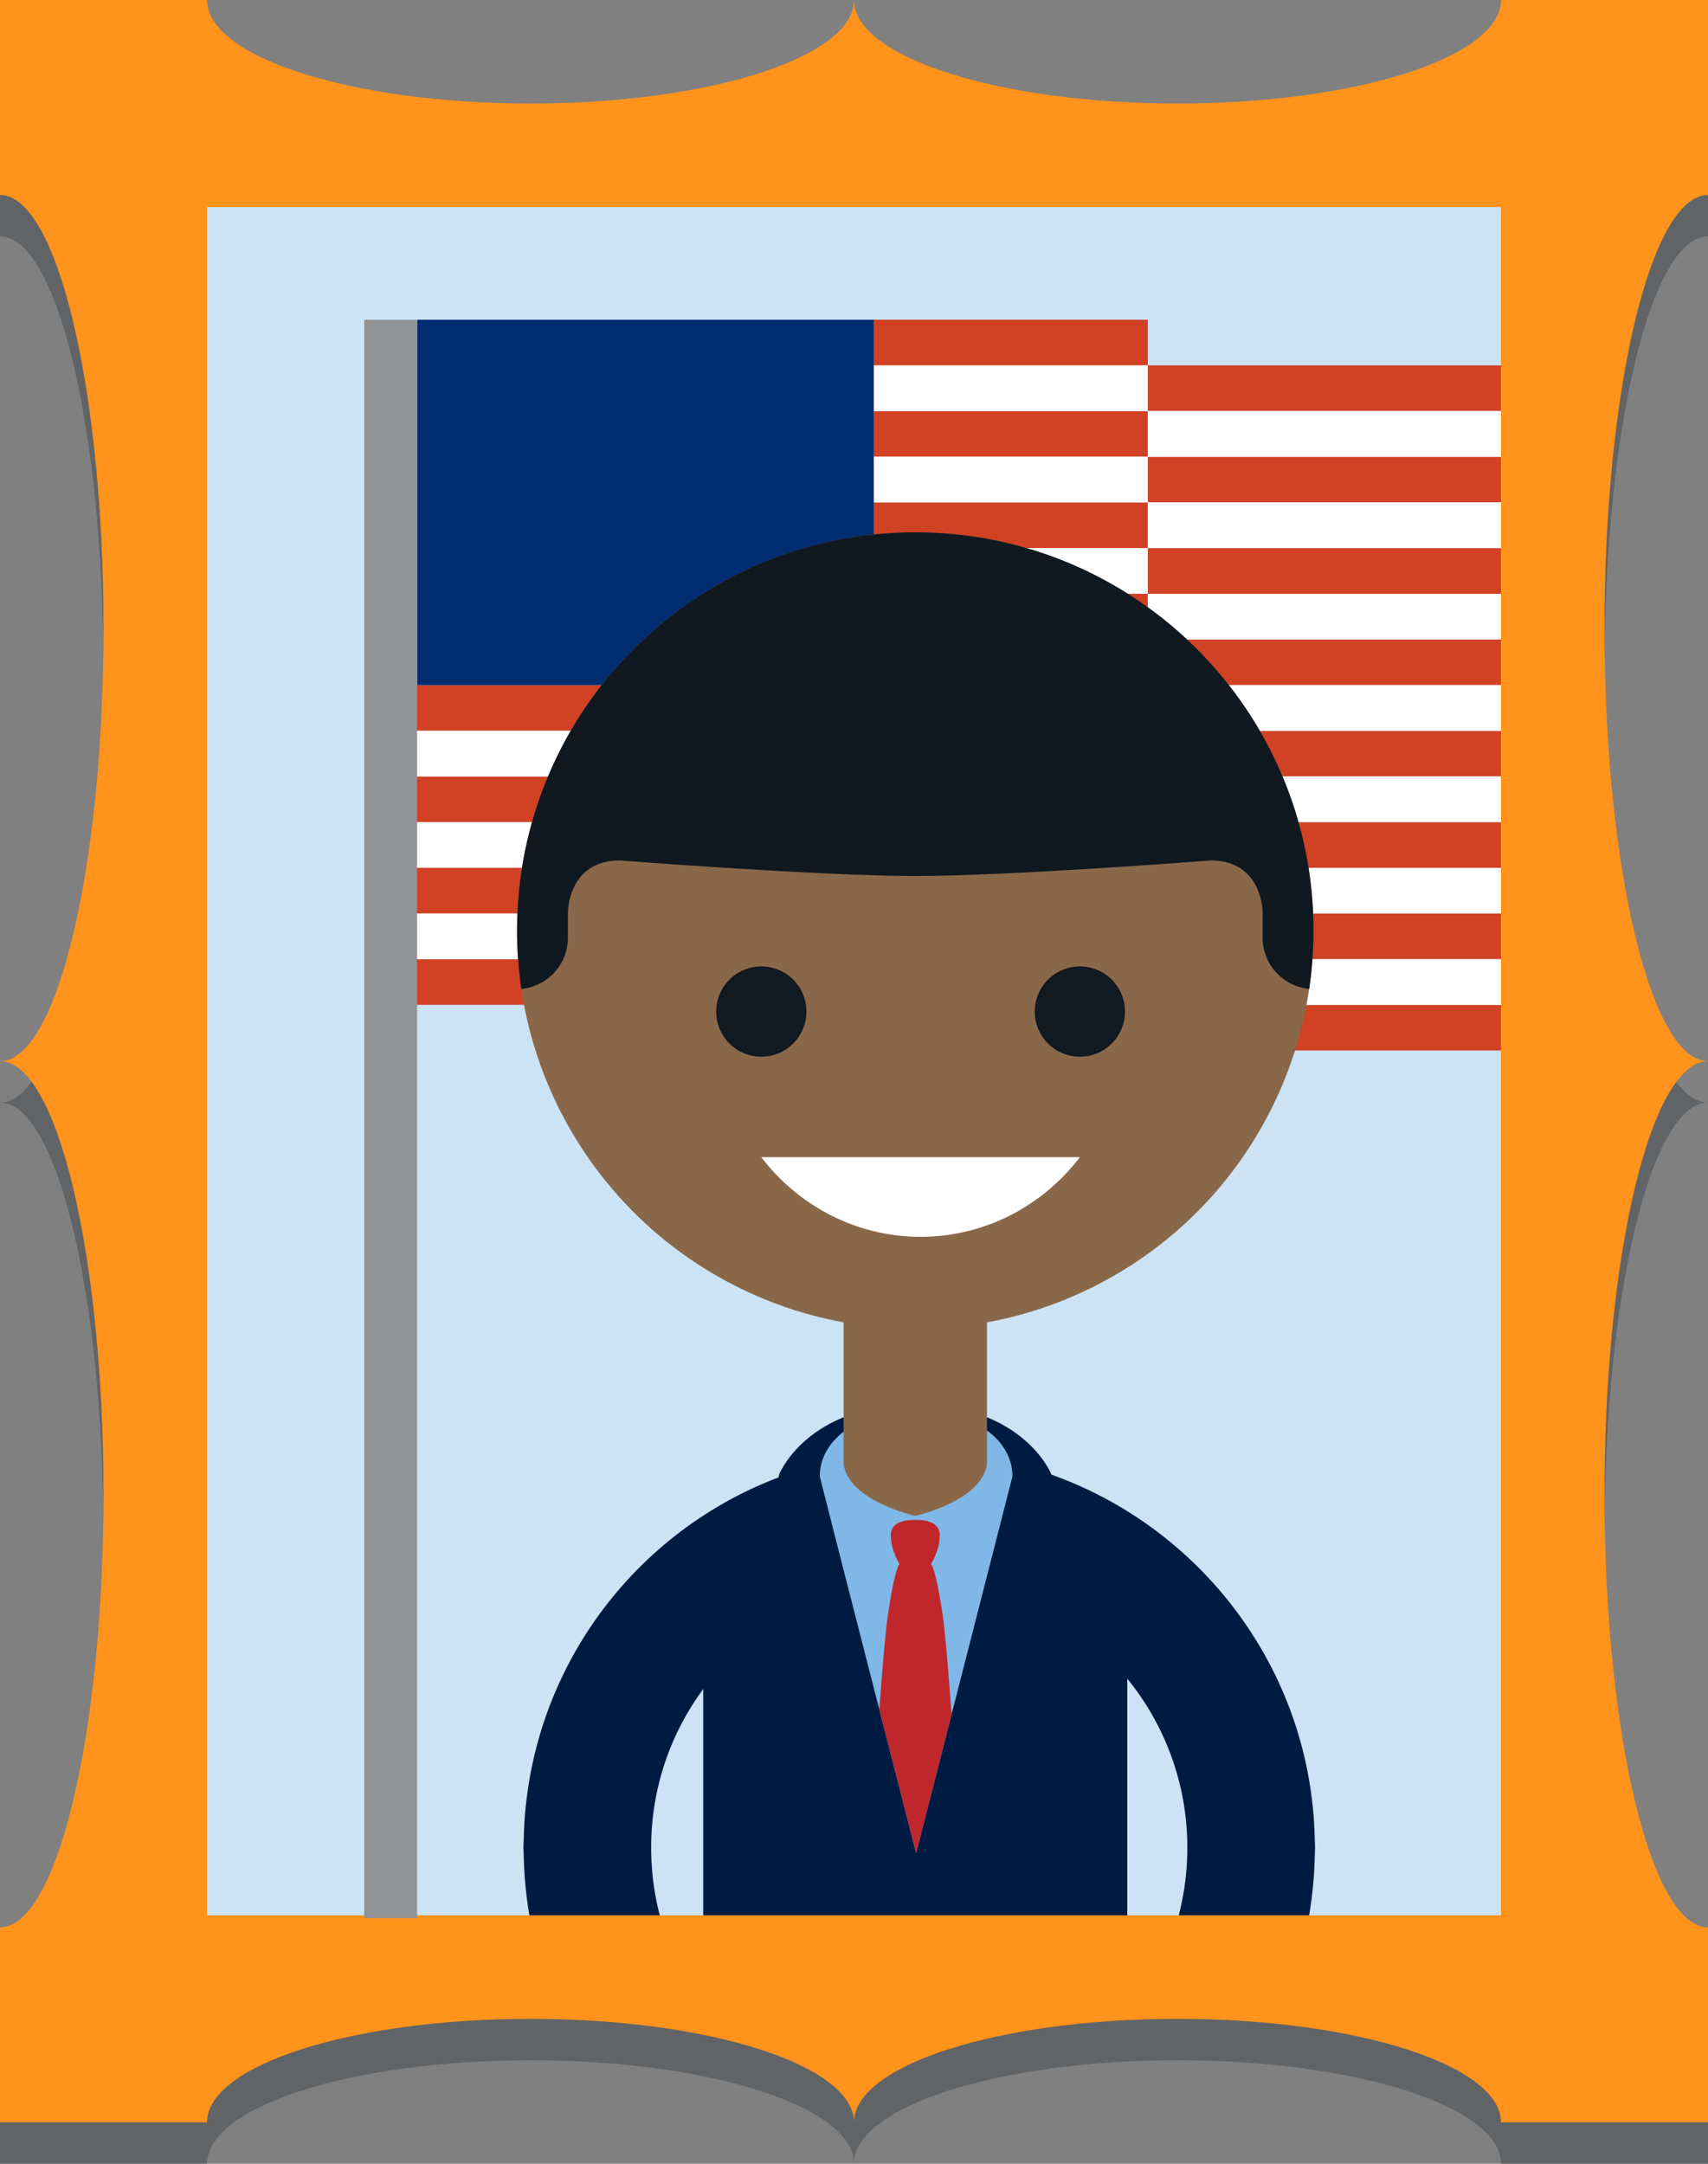 <?xml version="1.0" encoding="utf-8"?>
<!-- Generator: Adobe Illustrator 16.0.4, SVG Export Plug-In . SVG Version: 6.00 Build 0)  -->
<!DOCTYPE svg PUBLIC "-//W3C//DTD SVG 1.1//EN" "http://www.w3.org/Graphics/SVG/1.1/DTD/svg11.dtd">
<svg version="1.1" id="Layer_1" xmlns="http://www.w3.org/2000/svg" xmlns:xlink="http://www.w3.org/1999/xlink" x="0px" y="0px"
	 width="165px" height="209px" viewBox="0 0 165 209" enable-background="new 0 0 165 209" xml:space="preserve">
<rect x="0" y="0" width="165" height="209" fill="#808080" stroke="none"/>
<path opacity="0.5" fill="#43484E" d="M165,106.5L165,106.5c-5.521-0.001-9.999-18.73-9.999-41.833s4.478-41.832,9.999-41.833V4h-20
	c0,5.523-13.991,10-31.25,10C96.492,14,82.5,9.523,82.5,4c0,5.523-13.991,10-31.25,10C33.992,14,20,9.523,20,4H0v18.834
	c5.523,0,10,18.729,10,41.833S5.523,106.5,0,106.5l0,0c5.523,0,10,18.73,10,41.834s-4.477,41.832-10,41.832V209h20
	c0-5.522,13.992-10,31.25-10c17.259,0,31.25,4.478,31.25,10c0-5.522,13.992-10,31.25-10c17.259,0,31.25,4.478,31.25,10h20v-18.834
	c-5.521,0-9.999-18.729-9.999-41.832C155.001,125.23,159.479,106.502,165,106.5z"/>
<path fill="#FF931B" d="M165,102.5L165,102.5c-5.521-0.001-9.999-18.73-9.999-41.833s4.478-41.832,9.999-41.833V0h-20
	c0,5.523-13.991,10-31.25,10C96.492,10,82.5,5.523,82.5,0c0,5.523-13.991,10-31.25,10C33.992,10,20,5.523,20,0H0v18.834
	c5.523,0,10,18.729,10,41.833S5.523,102.5,0,102.5l0,0c5.523,0,10,18.73,10,41.834s-4.477,41.832-10,41.832V205h20
	c0-5.522,13.992-10,31.25-10c17.259,0,31.25,4.478,31.25,10c0-5.522,13.992-10,31.25-10c17.259,0,31.25,4.478,31.25,10h20v-18.834
	c-5.521,0-9.999-18.729-9.999-41.832C155.001,121.23,159.479,102.502,165,102.5z"/>
<rect x="20" y="20" fill="#CCE3F5" width="125" height="165"/>
<g>
	<defs>
		<rect id="SVGID_1_" x="20" y="20" width="125" height="165"/>
	</defs>
	<clipPath id="SVGID_2_">
		<use xlink:href="#SVGID_1_"  overflow="visible"/>
	</clipPath>
	<rect x="84.412" y="30.883" clip-path="url(#SVGID_2_)" fill="#D14124" width="26.471" height="4.411"/>
	<rect x="84.412" y="39.706" clip-path="url(#SVGID_2_)" fill="#D14124" width="26.471" height="4.411"/>
	<rect x="84.412" y="48.529" clip-path="url(#SVGID_2_)" fill="#D14124" width="26.471" height="4.412"/>
	<rect x="84.412" y="57.353" clip-path="url(#SVGID_2_)" fill="#D14124" width="26.471" height="4.413"/>
	<rect x="40.002" y="66.177" clip-path="url(#SVGID_2_)" fill="#D14124" width="70.881" height="4.411"/>
	<rect x="40.002" y="75" clip-path="url(#SVGID_2_)" fill="#D14124" width="70.881" height="4.411"/>
	<rect x="40.002" y="83.823" clip-path="url(#SVGID_2_)" fill="#D14124" width="70.881" height="4.411"/>
	<rect x="40.002" y="92.646" clip-path="url(#SVGID_2_)" fill="#D14124" width="70.881" height="4.412"/>
	<rect x="110.883" y="35.294" clip-path="url(#SVGID_2_)" fill="#D14124" width="44.117" height="4.412"/>
	<rect x="110.883" y="44.117" clip-path="url(#SVGID_2_)" fill="#D14124" width="44.117" height="4.412"/>
	<rect x="110.883" y="52.941" clip-path="url(#SVGID_2_)" fill="#D14124" width="44.117" height="4.411"/>
	<rect x="110.883" y="61.766" clip-path="url(#SVGID_2_)" fill="#D14124" width="44.117" height="4.411"/>
	<rect x="110.883" y="70.588" clip-path="url(#SVGID_2_)" fill="#D14124" width="44.117" height="4.412"/>
	<rect x="110.883" y="79.411" clip-path="url(#SVGID_2_)" fill="#D14124" width="44.117" height="4.412"/>
	<rect x="110.883" y="88.234" clip-path="url(#SVGID_2_)" fill="#D14124" width="44.117" height="4.412"/>
	<rect x="110.883" y="97.059" clip-path="url(#SVGID_2_)" fill="#D14124" width="44.117" height="4.411"/>
	<rect x="84.412" y="35.294" clip-path="url(#SVGID_2_)" fill="#FFFFFF" width="26.471" height="4.412"/>
	<rect x="84.412" y="44.117" clip-path="url(#SVGID_2_)" fill="#FFFFFF" width="26.471" height="4.412"/>
	<rect x="84.412" y="52.941" clip-path="url(#SVGID_2_)" fill="#FFFFFF" width="26.471" height="4.411"/>
	<rect x="84.412" y="61.766" clip-path="url(#SVGID_2_)" fill="#FFFFFF" width="26.471" height="4.411"/>
	<rect x="40.002" y="70.588" clip-path="url(#SVGID_2_)" fill="#FFFFFF" width="70.881" height="4.412"/>
	<rect x="40.002" y="79.411" clip-path="url(#SVGID_2_)" fill="#FFFFFF" width="70.881" height="4.412"/>
	<rect x="40.002" y="88.234" clip-path="url(#SVGID_2_)" fill="#FFFFFF" width="70.881" height="4.412"/>
	<rect x="110.883" y="39.706" clip-path="url(#SVGID_2_)" fill="#FFFFFF" width="44.117" height="4.411"/>
	<rect x="110.883" y="48.529" clip-path="url(#SVGID_2_)" fill="#FFFFFF" width="44.117" height="4.412"/>
	<rect x="110.883" y="57.353" clip-path="url(#SVGID_2_)" fill="#FFFFFF" width="44.117" height="4.413"/>
	<rect x="110.883" y="66.177" clip-path="url(#SVGID_2_)" fill="#FFFFFF" width="44.117" height="4.411"/>
	<rect x="110.883" y="75" clip-path="url(#SVGID_2_)" fill="#FFFFFF" width="44.117" height="4.411"/>
	<rect x="110.883" y="83.823" clip-path="url(#SVGID_2_)" fill="#FFFFFF" width="44.117" height="4.411"/>
	<rect x="110.883" y="92.646" clip-path="url(#SVGID_2_)" fill="#FFFFFF" width="44.117" height="4.412"/>
	<rect x="40.295" y="30.883" clip-path="url(#SVGID_2_)" fill="#002D72" width="44.117" height="35.294"/>
</g>
<rect x="35.186" y="30.883" fill="#919395" width="5.109" height="154.393"/>
<g>
	<defs>
		<rect id="SVGID_3_" x="20" y="20" width="125" height="165"/>
	</defs>
	<clipPath id="SVGID_4_">
		<use xlink:href="#SVGID_3_"  overflow="visible"/>
	</clipPath>
	<g clip-path="url(#SVGID_4_)">
		<path fill="#001B42" d="M66.181,207.326c-1.573,0-3.146-0.598-4.347-1.794c-7.254-7.225-11.249-16.842-11.249-27.08
			c0-3.4,2.759-6.158,6.158-6.158c3.403,0,6.161,2.758,6.161,6.158c0,6.939,2.709,13.455,7.625,18.352
			c2.408,2.399,2.418,6.3,0.018,8.712C69.342,206.724,67.762,207.326,66.181,207.326z"/>
		<circle fill="#89684A" cx="88.418" cy="89.886" r="38.469"/>
		<path fill="#101820" d="M88.419,51.416c-21.246,0-38.47,17.224-38.47,38.47c0,1.916,0.145,3.798,0.415,5.639
			c2.522-0.255,4.499-2.359,4.499-4.949v-2.464c0,0,0-5,5-5c0,0,19.291,1.5,28.555,1.5c9.266,0,28.557-1.5,28.557-1.5c5,0,5,5,5,5
			v2.464c0,2.59,1.976,4.694,4.498,4.949c0.271-1.841,0.415-3.723,0.415-5.639C126.888,68.64,109.664,51.416,88.419,51.416z"/>
		<polygon fill="#544741" points="108.898,201.37 108.898,274.034 101.719,274.034 88.111,201.37 		"/>
		<polygon fill="#746458" points="67.937,201.37 67.937,274.034 75.118,274.034 88.111,201.37 		"/>
		<path fill="#001B42" d="M111.221,207.528c-1.598,0-3.197-0.619-4.402-1.854c-2.379-2.431-2.337-6.332,0.096-8.711
			c5.021-4.912,7.787-11.486,7.787-18.512c0-3.4,2.759-6.158,6.162-6.158c3.398,0,6.158,2.758,6.158,6.158
			c0,10.367-4.082,20.069-11.492,27.32C114.33,206.944,112.775,207.528,111.221,207.528z"/>
		<path fill="#FFFFFF" d="M73.543,111.772c3.51,4.615,9.095,7.695,15.387,7.695c6.296,0,11.881-3.08,15.391-7.695H73.543z"/>
		<circle fill="#111921" cx="104.32" cy="97.708" r="4.359"/>
		<circle fill="#111921" cx="73.545" cy="97.708" r="4.359"/>
		<path fill="#001B42" d="M101.557,142.431c0-0.012,0.004-0.024,0.004-0.036c0,0-2.685-6.73-13.143-6.73
			c-10.459,0-13.143,6.73-13.143,6.73c0,0.104-0.076,0.205-0.066,0.308c-14.432,5.466-24.624,19.427-24.624,35.75
			c0,3.402,2.759,6.16,6.158,6.16c3.403,0,6.161-2.758,6.161-6.16c0-5.729,1.873-11.027,5.032-15.318v30.667
			c0.78,1.056,1.642,2.06,2.593,3.003c1.258,1.254,1.857,2.918,1.801,4.566h16.088h16.646c0-1.601,0.615-3.197,1.85-4.406
			c0.709-0.693,1.367-1.424,1.984-2.179V162.14c3.625,4.458,5.803,10.135,5.803,16.312c0,3.402,2.759,6.16,6.162,6.16
			c3.398,0,6.158-2.758,6.158-6.16C127.021,161.85,116.377,147.691,101.557,142.431z"/>
		<path fill="#7FB8E6" d="M97.807,142.61c0-3.498-3.615-6.334-9.307-6.334s-9.305,2.836-9.305,6.334
			c0,0.098,9.305,36.382,9.305,36.382S97.807,142.621,97.807,142.61z"/>
		<path fill="#89684A" d="M88.418,146.42c0,0,6.486-1.425,6.928-5.046v-15.241H81.494v15.239
			C81.933,144.995,88.418,146.42,88.418,146.42z"/>
		<rect x="108.898" y="264.921" fill="#544741" width="3.037" height="9.113"/>
		<path fill="#544741" d="M121.049,274.034c0-5.033-4.08-9.113-9.113-9.113s-9.113,4.08-9.113,9.113"/>
		<rect x="64.898" y="264.921" fill="#746458" width="3.038" height="9.113"/>
		<path fill="#746458" d="M55.785,274.034c0-5.033,4.08-9.113,9.113-9.113c5.034,0,9.113,4.08,9.113,9.113"/>
		<path fill="#C0272D" d="M85.797,155.82c-0.242,1.585-0.549,5.209-0.851,9.307c1.907,7.444,3.554,13.865,3.554,13.865
			s1.574-6.151,3.428-13.393c-0.312-4.289-0.635-8.134-0.885-9.779c-0.713-4.677-1.107-4.739-1.107-4.739s0.849-1.311,0.849-2.792
			c0-1.48-1.821-1.479-2.364-1.479c-0.545,0-2.365-0.002-2.365,1.479c0,1.481,0.848,2.792,0.848,2.792S86.509,151.144,85.797,155.82
			z"/>
	</g>
</g>
</svg>
